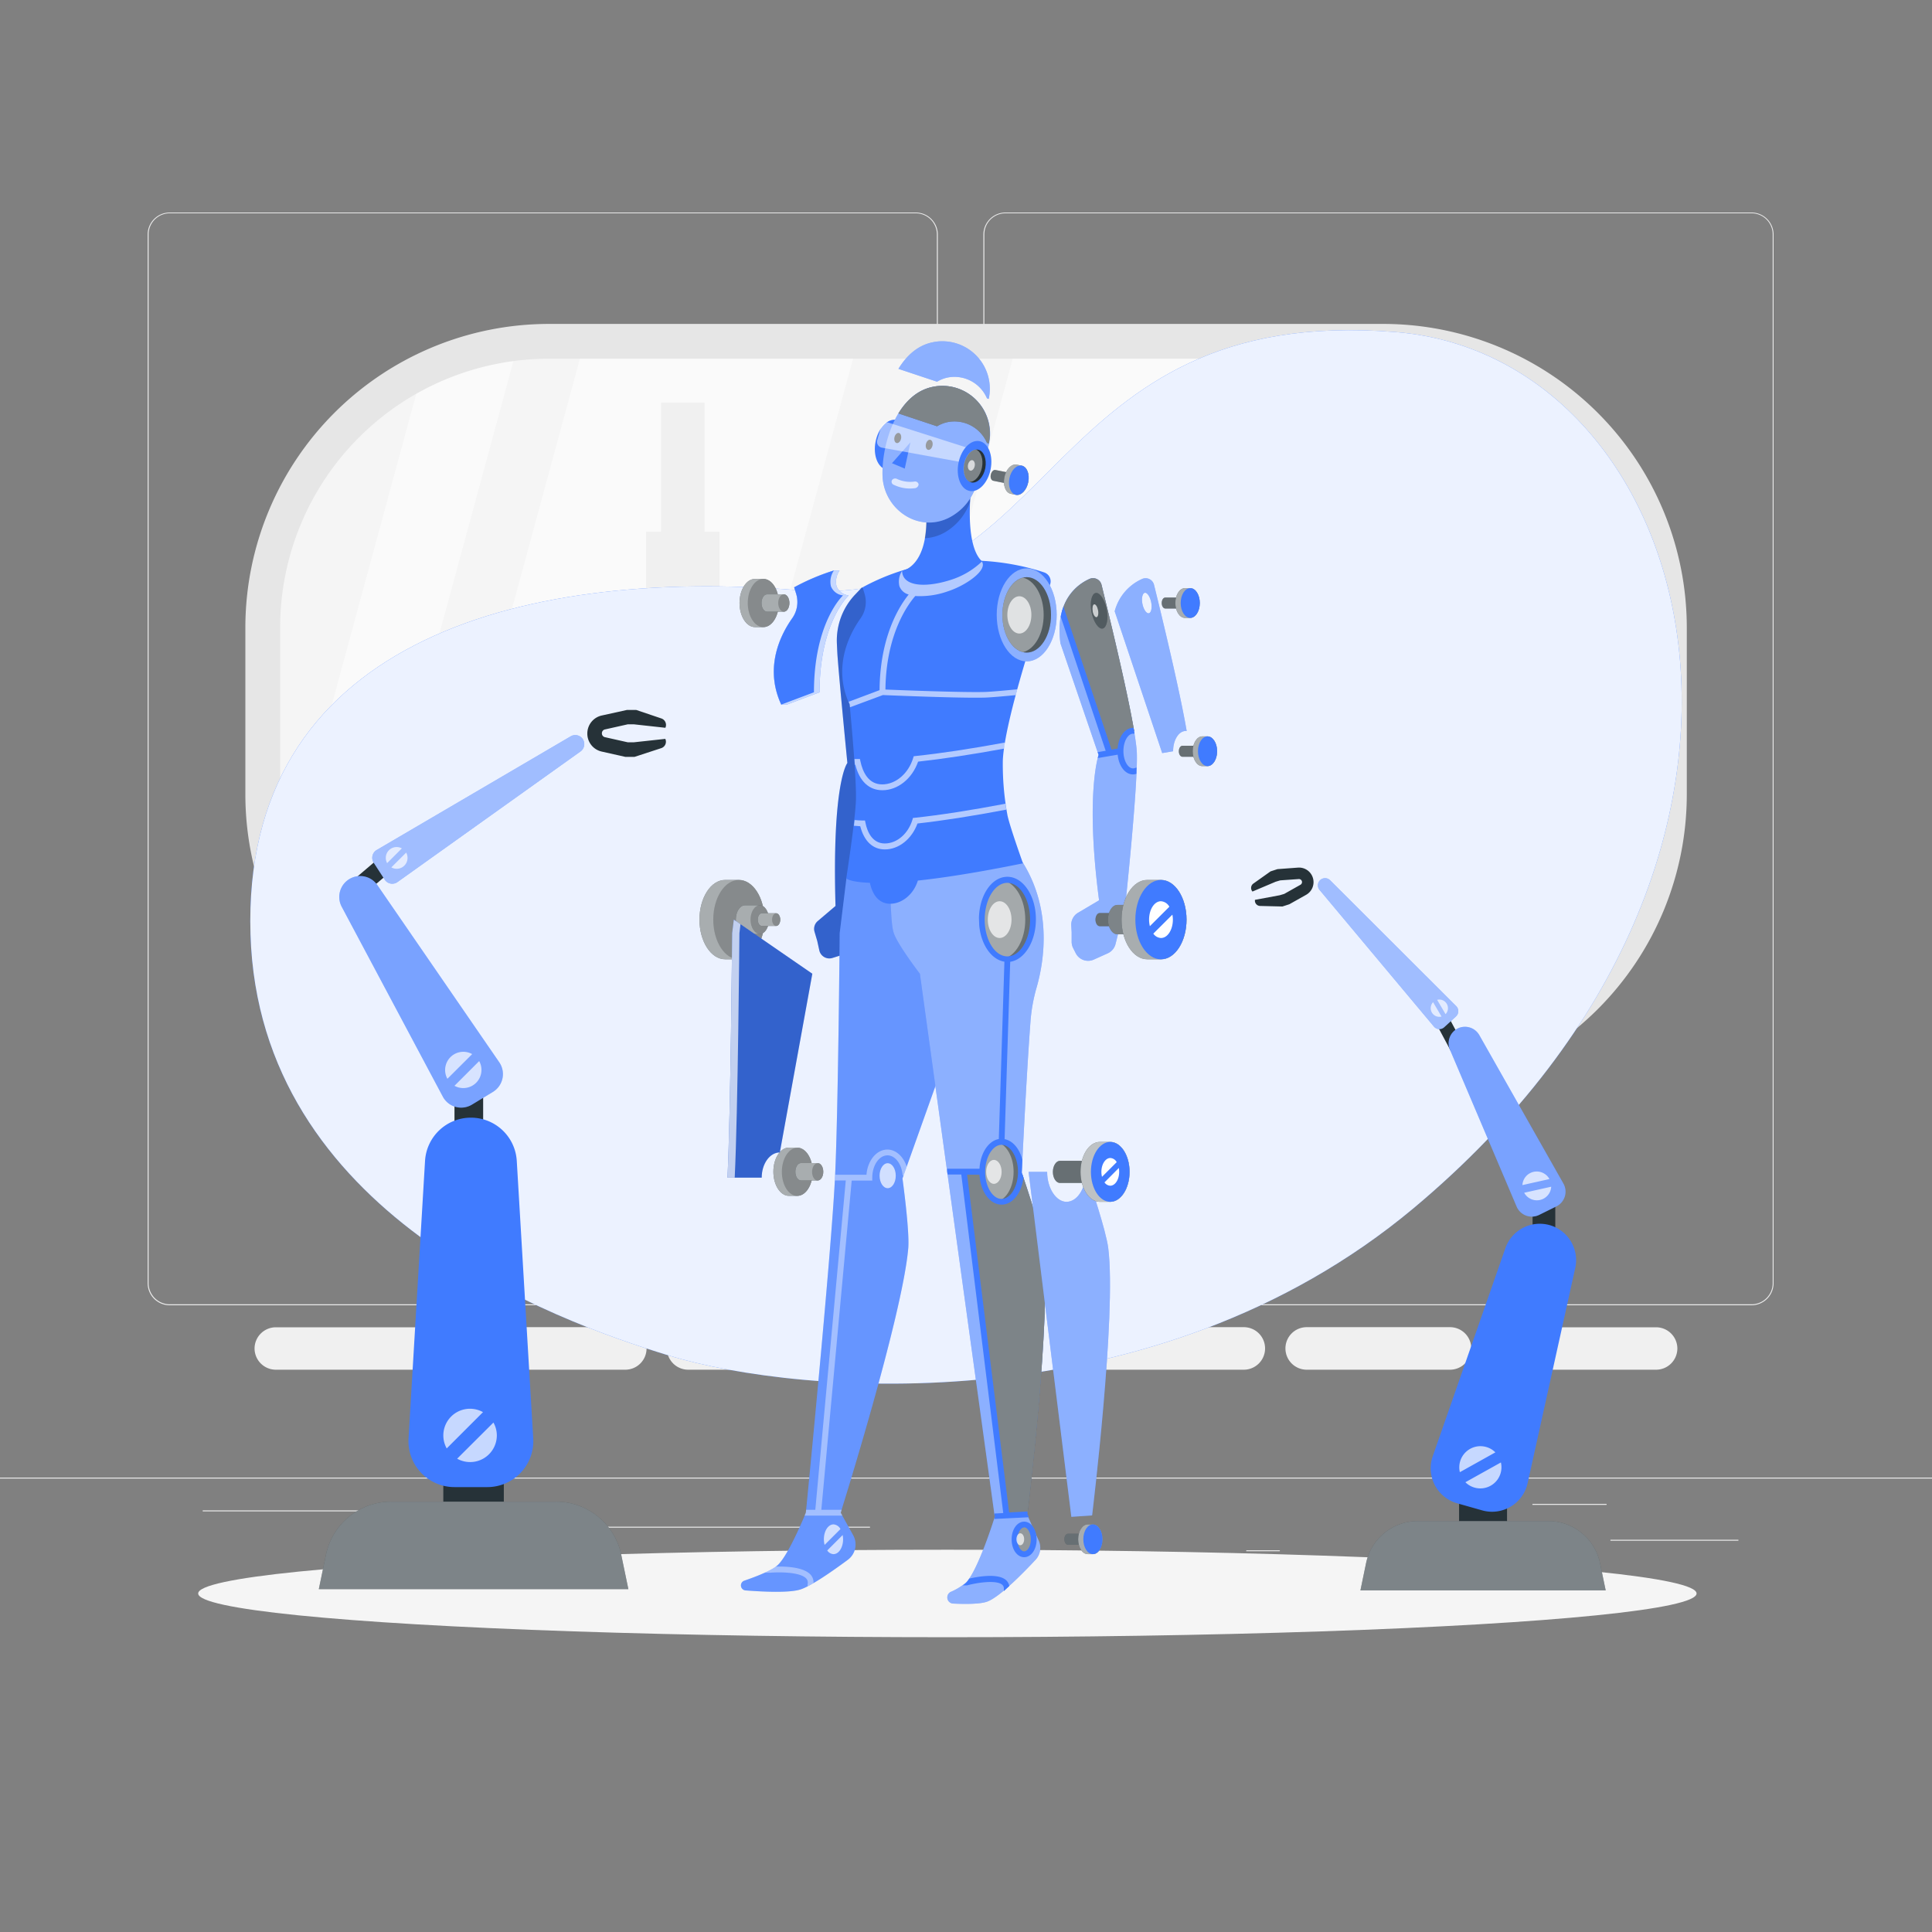 <svg xmlns="http://www.w3.org/2000/svg" viewBox="0 0 500 500"><rect x="0" y="0" width="500" height="500" fill="#808080" stroke="none"/><g id="background-complete"><rect x="416.78" y="398.49" width="33.12" height="0.25" style="fill:#ebebeb"></rect><rect x="322.53" y="401.21" width="8.69" height="0.25" style="fill:#ebebeb"></rect><rect x="396.59" y="389.21" width="19.19" height="0.25" style="fill:#ebebeb"></rect><rect x="52.46" y="390.89" width="43.19" height="0.25" style="fill:#ebebeb"></rect><rect x="104.56" y="390.89" width="6.33" height="0.25" style="fill:#ebebeb"></rect><rect x="131.47" y="395.11" width="93.68" height="0.25" style="fill:#ebebeb"></rect><path d="M237,337.8H43.92a5.71,5.71,0,0,1-5.71-5.71V60.66A5.71,5.71,0,0,1,43.92,55H237a5.71,5.71,0,0,1,5.71,5.71V332.09A5.71,5.71,0,0,1,237,337.8ZM43.92,55.2a5.47,5.47,0,0,0-5.46,5.46V332.09a5.47,5.47,0,0,0,5.46,5.46H237a5.47,5.47,0,0,0,5.46-5.46V60.66A5.47,5.47,0,0,0,237,55.2Z" style="fill:#ebebeb"></path><path d="M453.31,337.8H260.21a5.72,5.72,0,0,1-5.71-5.71V60.66A5.72,5.72,0,0,1,260.21,55h193.1A5.71,5.71,0,0,1,459,60.66V332.09A5.71,5.71,0,0,1,453.31,337.8ZM260.21,55.2a5.47,5.47,0,0,0-5.46,5.46V332.09a5.47,5.47,0,0,0,5.46,5.46h193.1a5.47,5.47,0,0,0,5.46-5.46V60.66a5.47,5.47,0,0,0-5.46-5.46Z" style="fill:#ebebeb"></path><rect y="382.4" width="500" height="0.25" style="fill:#ebebeb"></rect><path d="M108.47,354.48H71.39A5.51,5.51,0,0,1,65.88,349h0a5.51,5.51,0,0,1,5.51-5.5h37.08A5.51,5.51,0,0,1,114,349h0A5.51,5.51,0,0,1,108.47,354.48Z" style="fill:#f0f0f0"></path><path d="M161.83,354.48H124.74a5.51,5.51,0,0,1-5.5-5.51h0a5.5,5.5,0,0,1,5.5-5.5h37.09a5.5,5.5,0,0,1,5.5,5.5h0A5.51,5.51,0,0,1,161.83,354.48Z" style="fill:#f0f0f0"></path><path d="M215.19,354.48H178.1a5.51,5.51,0,0,1-5.5-5.51h0a5.5,5.5,0,0,1,5.5-5.5h37.09a5.5,5.5,0,0,1,5.5,5.5h0A5.51,5.51,0,0,1,215.19,354.48Z" style="fill:#f0f0f0"></path><path d="M268.54,354.48H231.46A5.51,5.51,0,0,1,226,349h0a5.51,5.51,0,0,1,5.51-5.5h37.08a5.51,5.51,0,0,1,5.51,5.5h0A5.51,5.51,0,0,1,268.54,354.48Z" style="fill:#f0f0f0"></path><path d="M321.9,354.48H284.81a5.51,5.51,0,0,1-5.5-5.51h0a5.5,5.5,0,0,1,5.5-5.5H321.9a5.5,5.5,0,0,1,5.5,5.5h0A5.51,5.51,0,0,1,321.9,354.48Z" style="fill:#f0f0f0"></path><path d="M375.26,354.48H338.17a5.51,5.51,0,0,1-5.5-5.51h0a5.5,5.5,0,0,1,5.5-5.5h37.09a5.5,5.5,0,0,1,5.5,5.5h0A5.51,5.51,0,0,1,375.26,354.48Z" style="fill:#f0f0f0"></path><path d="M428.61,354.48H391.53A5.51,5.51,0,0,1,386,349h0a5.51,5.51,0,0,1,5.51-5.5h37.08a5.51,5.51,0,0,1,5.51,5.5h0A5.51,5.51,0,0,1,428.61,354.48Z" style="fill:#f0f0f0"></path><rect x="68" y="88.33" width="364" height="191.36" rx="74.04" style="fill:#f5f5f5;stroke:#263238;stroke-miterlimit:10"></rect><path d="M88.51,256.77l45.64-168a73.53,73.53,0,0,0-24.8,7.18L72.58,231.32A73.94,73.94,0,0,0,88.51,256.77Z" style="fill:#fafafa"></path><path d="M407.62,107.45,360.86,279.61a74,74,0,0,0,71.14-74V162.36A73.85,73.85,0,0,0,407.62,107.45Z" style="fill:#fafafa"></path><path d="M376.1,90.57A74.25,74.25,0,0,0,358,88.33H263.32l-52,191.36H324.74Z" style="fill:#fafafa"></path><path d="M142,279.69h28L222,88.33H151.3L102.45,268.2A73.68,73.68,0,0,0,142,279.69Z" style="fill:#fafafa"></path><path d="M395.86,98.76a75,75,0,0,0-8.56-4.38L337,279.69h9.75Z" style="fill:#fafafa"></path><rect x="270.23" y="190.2" width="16" height="87.13" style="fill:#f0f0f0"></rect><polygon points="222.47 277.33 206.47 277.33 206.47 190.2 222.47 227.32 222.47 277.33" style="fill:#f0f0f0"></polygon><rect x="296.48" y="221.41" width="10.55" height="57.48" style="fill:#e0e0e0"></rect><rect x="147.22" y="221.41" width="10.55" height="57.48" style="fill:#ebebeb"></rect><rect x="343.82" y="221.41" width="10.55" height="57.48" style="fill:#f5f5f5"></rect><polygon points="333.09 186.27 333.09 166.32 330.01 166.32 330.01 139.69 321.03 139.69 321.03 166.32 317.95 166.32 317.95 186.27 314.48 186.27 314.48 278.88 336.56 278.88 336.56 186.27 333.09 186.27" style="fill:#ebebeb"></polygon><polygon points="186.22 162.65 186.22 137.61 182.35 137.61 182.35 104.19 171.09 104.19 171.09 137.61 167.22 137.61 167.22 162.65 162.87 162.65 162.87 278.88 190.57 278.88 190.57 162.65 186.22 162.65" style="fill:#f0f0f0"></polygon><polygon points="370.61 156.26 370.61 166.32 376.76 166.32 376.76 186.27 383.71 186.27 383.71 278.88 361.63 278.88 361.63 229.81 361.63 186.27 361.63 177.34 361.63 166.32 361.63 139.69 370.61 156.26" style="fill:#e6e6e6"></polygon><polygon points="135.22 178.3 135.22 186.55 130.16 186.55 130.16 202.91 124.47 202.91 124.47 278.88 142.58 278.88 142.58 238.63 142.58 202.91 142.58 195.6 142.58 186.55 142.58 164.71 135.22 178.3" style="fill:#e6e6e6"></polygon><polygon points="248.71 138.51 248.71 186.27 244.58 186.27 244.58 138.51 235.6 155.09 235.6 186.27 235.6 191.85 235.6 278.88 257.68 278.88 257.68 191.85 257.68 186.27 257.68 155.09 248.71 138.51" style="fill:#e0e0e0"></polygon><path d="M358,284.19H142A78.63,78.63,0,0,1,63.5,205.65V162.36A78.62,78.62,0,0,1,142,83.83H358a78.62,78.62,0,0,1,78.54,78.53v43.29A78.63,78.63,0,0,1,358,284.19ZM142,92.83A69.61,69.61,0,0,0,72.5,162.36v43.29A69.62,69.62,0,0,0,142,275.19H358a69.62,69.62,0,0,0,69.54-69.54V162.36A69.61,69.61,0,0,0,358,92.83Z" style="fill:#e6e6e6"></path></g><g id="background-simple"><path d="M173.17,350.83c-30-9.13-106.12-36.8-108.34-109-2.29-74.82,68.4-95.08,141.57-89.1,68.32,5.58,62.48-74.33,154.9-66.78,78.24,6.39,115.15,134.23,4.52,226.74C298.65,368.8,207.13,361.14,173.17,350.83Z" style="fill:#407BFF"></path><path d="M173.17,350.83c-30-9.13-106.12-36.8-108.34-109-2.29-74.82,68.4-95.08,141.57-89.1,68.32,5.58,62.48-74.33,154.9-66.78,78.24,6.39,115.15,134.23,4.52,226.74C298.65,368.8,207.13,361.14,173.17,350.83Z" style="fill:#fff;opacity:0.9"></path></g><g id="Shadow"><ellipse id="path" cx="245.18" cy="412.39" rx="193.89" ry="11.32" style="fill:#f5f5f5"></ellipse></g><g id="robot-arm-2"><rect x="371.65" y="264.22" width="9.18" height="3.65" transform="matrix(-0.47, -0.88, 0.88, -0.47, 317.56, 723.1)" style="fill:#263238"></rect><rect x="396.63" y="310.62" width="5.88" height="10.07" style="fill:#263238"></rect><rect x="377.61" y="389.17" width="12.41" height="6.84" style="fill:#263238"></rect><path d="M415.55,411.59H352.08l1.46-7.06a13.67,13.67,0,0,1,13.38-10.88H400.7a13.66,13.66,0,0,1,13.38,10.88Z" style="fill:#263238"></path><path d="M415.55,411.59H352.08l1.46-7.06a13.67,13.67,0,0,1,13.38-10.88H400.7a13.66,13.66,0,0,1,13.38,10.88Z" style="fill:#fff;opacity:0.4"></path><path d="M383.57,390.88l-6.46-1.83a9.42,9.42,0,0,1-6.32-12.17l18.79-53.82a9.43,9.43,0,0,1,11.47-6h0a9.42,9.42,0,0,1,6.62,11.1l-12.32,55.66A9.42,9.42,0,0,1,383.57,390.88Z" style="fill:#407BFF"></path><path d="M398.3,314.43l4.48-2.21a4.26,4.26,0,0,0,1.82-5.93L382.85,267.9a4.27,4.27,0,0,0-5.6-1.73h0a4.28,4.28,0,0,0-2,5.5l17.26,40.61A4.27,4.27,0,0,0,398.3,314.43Z" style="fill:#407BFF"></path><path d="M398.3,314.43l4.48-2.21a4.26,4.26,0,0,0,1.82-5.93L382.85,267.9a4.27,4.27,0,0,0-5.6-1.73h0a4.28,4.28,0,0,0-2,5.5l17.26,40.61A4.27,4.27,0,0,0,398.3,314.43Z" style="fill:#fff;opacity:0.3"></path><path d="M373.75,265.85l3.06-2.8a1.85,1.85,0,0,0,.05-2.67l-32.63-32.57a1.85,1.85,0,0,0-2.56-.05h0a1.86,1.86,0,0,0-.17,2.55l29.59,35.36A1.84,1.84,0,0,0,373.75,265.85Z" style="fill:#407BFF"></path><path d="M373.75,265.85l3.06-2.8a1.85,1.85,0,0,0,.05-2.67l-32.63-32.57a1.85,1.85,0,0,0-2.56-.05h0a1.86,1.86,0,0,0-.17,2.55l29.59,35.36A1.84,1.84,0,0,0,373.75,265.85Z" style="fill:#fff;opacity:0.5"></path><path d="M339.78,227.21h0a3.75,3.75,0,0,0-3.89-2.67l-5.28.39-1.79.58-4.44,3.15a1.39,1.39,0,0,0-.24,2.07h0l6-2.54,1.17-.35,4.8-.34a.8.8,0,0,1,.82.56h0a.8.8,0,0,1-.38.92l-4.19,2.36-1.17.35-6.41,1.19h0a1.38,1.38,0,0,0,1.34,1.58l5.77.14,1.79-.58,4.34-2.44A3.76,3.76,0,0,0,339.78,227.21Z" style="fill:#263238"></path><g style="opacity:0.7"><path d="M387,375.87a5.39,5.39,0,0,0-2.37-1.39,5.47,5.47,0,0,0-6.82,6.52Z" style="fill:#fff"></path><path d="M379.24,383.6a5.47,5.47,0,0,0,9.19-5.12Z" style="fill:#fff"></path></g><g style="opacity:0.7"><path d="M394,306.7a3.71,3.71,0,0,1,5.71-2.93,3.64,3.64,0,0,1,1.28,1.37Z" style="fill:#fff"></path><path d="M401.45,307.12a3.71,3.71,0,0,1-5.71,2.93,3.64,3.64,0,0,1-1.28-1.37Z" style="fill:#fff"></path></g><g style="opacity:0.7"><path d="M371.93,258.76a2.17,2.17,0,0,1,1.13,0,2.23,2.23,0,0,1,1.05,3.7Z" style="fill:#fff"></path><path d="M373.06,263.08a2.23,2.23,0,0,1-2.72-2.72,2.18,2.18,0,0,1,.54-1Z" style="fill:#fff"></path></g></g><g id="robot-arm-1"><rect x="91.28" y="223.67" width="11.59" height="4.61" transform="translate(-123.38 116.94) rotate(-40.44)" style="fill:#263238"></rect><rect x="117.62" y="281.01" width="7.42" height="12.71" style="fill:#263238"></rect><rect x="114.73" y="382.97" width="15.66" height="8.63" style="fill:#263238"></rect><path d="M162.62,411.27H82.51l1.85-8.91a17.25,17.25,0,0,1,16.89-13.74h42.63a17.25,17.25,0,0,1,16.89,13.74Z" style="fill:#263238"></path><path d="M162.62,411.27H82.51l1.85-8.91a17.25,17.25,0,0,1,16.89-13.74h42.63a17.25,17.25,0,0,1,16.89,13.74Z" style="fill:#fff;opacity:0.4"></path><path d="M126.09,384.86H117.6a11.9,11.9,0,0,1-11.87-12.6L110,300.44a11.89,11.89,0,0,1,11.87-11.19h0a11.88,11.88,0,0,1,11.87,11.19L138,372.26A11.9,11.9,0,0,1,126.09,384.86Z" style="fill:#407BFF"></path><path d="M127.54,282.6l-5.39,3.27a5.38,5.38,0,0,1-7.55-2.07L88.42,234.64a5.4,5.4,0,0,1,2-7.14h0a5.39,5.39,0,0,1,7.23,1.55l31.57,45.89A5.4,5.4,0,0,1,127.54,282.6Z" style="fill:#407BFF"></path><path d="M127.54,282.6l-5.39,3.27a5.38,5.38,0,0,1-7.55-2.07L88.42,234.64a5.4,5.4,0,0,1,2-7.14h0a5.39,5.39,0,0,1,7.23,1.55l31.57,45.89A5.4,5.4,0,0,1,127.54,282.6Z" style="fill:#fff;opacity:0.3"></path><path d="M99.56,227.64l-2.85-4.38a2.34,2.34,0,0,1,.78-3.28l50.21-29.42a2.34,2.34,0,0,1,3.14.74h0a2.34,2.34,0,0,1-.6,3.17l-47.37,33.8A2.32,2.32,0,0,1,99.56,227.64Z" style="fill:#407BFF"></path><path d="M99.56,227.64l-2.85-4.38a2.34,2.34,0,0,1,.78-3.28l50.21-29.42a2.34,2.34,0,0,1,3.14.74h0a2.34,2.34,0,0,1-.6,3.17l-47.37,33.8A2.32,2.32,0,0,1,99.56,227.64Z" style="fill:#fff;opacity:0.5"></path><path d="M152,189.81h0a4.76,4.76,0,0,1,3.74-4.64l6.53-1.44,2.37,0,6.51,2.2a1.77,1.77,0,0,1,1.05,2.42h0l-8.18-.9h-1.54l-5.93,1.33a1,1,0,0,0-.78,1h0a1,1,0,0,0,.78,1l5.93,1.33H164l8.18-.89h0a1.75,1.75,0,0,1-1.05,2.4l-6.92,2.26-2.37,0-6.14-1.38A4.75,4.75,0,0,1,152,189.81Z" style="fill:#263238"></path><g style="opacity:0.7"><path d="M125,365.46a6.9,6.9,0,0,0-9.39,9.39Z" style="fill:#fff"></path><path d="M118.31,377.51a6.91,6.91,0,0,0,10.27-6,6.84,6.84,0,0,0-.88-3.36Z" style="fill:#fff"></path></g><g style="opacity:0.7"><path d="M122.2,272.8a4.71,4.71,0,0,0-7,4.11,4.61,4.61,0,0,0,.59,2.28Z" style="fill:#fff"></path><path d="M117.62,281a4.62,4.62,0,0,0,2.29.59,4.69,4.69,0,0,0,4.69-4.69,4.62,4.62,0,0,0-.59-2.29Z" style="fill:#fff"></path></g><g style="opacity:0.7"><path d="M104,219.56A2.81,2.81,0,0,0,99.84,222a2.91,2.91,0,0,0,.35,1.38Z" style="fill:#fff"></path><path d="M101.28,224.48a2.81,2.81,0,0,0,4.19-2.46,2.87,2.87,0,0,0-.35-1.37Z" style="fill:#fff"></path></g></g><g id="Robot"><path d="M223.1,152l-1.74,1.82a17.24,17.24,0,0,0-4.77,12.77s.09,2.15.14,2.87c.5,7,2.57,28,2.57,28s-4,4.74-3.07,37l-4.6,3.91a2.64,2.64,0,0,0-.83,2.77l.65,2.21a1.09,1.09,0,0,1,.05.17l.54,2.45a2.66,2.66,0,0,0,3.39,1.95l5.27-1.65a2.67,2.67,0,0,0,1.85-2.28l-.24-8.25,6-37.3S233.18,157.9,223.1,152Z" style="fill:#407BFF"></path><path d="M223.1,152l-1.74,1.82a17.24,17.24,0,0,0-4.77,12.77s.09,2.15.14,2.87c.5,7,2.57,28,2.57,28s-4,4.74-3.07,37l-4.6,3.91a2.64,2.64,0,0,0-.83,2.77l.65,2.21a1.09,1.09,0,0,1,.05.17l.54,2.45a2.66,2.66,0,0,0,3.39,1.95l5.27-1.65a2.67,2.67,0,0,0,1.85-2.28l-.24-8.25,6-37.3S233.18,157.9,223.1,152Z" style="opacity:0.2"></path><path d="M219.05,227.35l-1.74,14.15s-.4,48-1.25,64c-1.15,21.55-7.5,86-7.5,86s-4.45,11-7.32,13.57c-1.5,1.35-5.27,2.86-8.6,4a1.3,1.3,0,0,0,.32,2.53c4.89.38,11.27.64,14.1-.22s8.6-4.93,12.35-7.7a4.94,4.94,0,0,0,1.38-6.38l-3.23-5.81s16-50.89,17.5-68.5c.37-4.5-1.5-18-1.5-18l17.18-48.19s10.88-14.18-1.3-35.16L220.9,224Z" style="fill:#407BFF"></path><path d="M219.05,227.35l-1.74,14.15s-.4,48-1.25,64c-1.15,21.55-7.5,86-7.5,86s-4.45,11-7.32,13.57c-1.5,1.35-5.27,2.86-8.6,4a1.3,1.3,0,0,0,.32,2.53c4.89.38,11.27.64,14.1-.22s8.6-4.93,12.35-7.7a4.94,4.94,0,0,0,1.38-6.38l-3.23-5.81s16-50.89,17.5-68.5c.37-4.5-1.5-18-1.5-18l17.18-48.19s10.88-14.18-1.3-35.16L220.9,224Z" style="fill:#fff;opacity:0.2"></path><ellipse cx="229.73" cy="304.27" rx="2.09" ry="3.23" style="fill:#fff;opacity:0.7"></ellipse><path d="M229.65,297.5c-2.81,0-5.13,2.86-5.41,6.53h-8.11c0,.51,0,1-.07,1.47v0h2.83L211,390.74h-2.39c0,.49-.07.75-.07.75s-.12.28-.31.75H218l-.41-.74.23-.76h-5.26l7.86-85.21h5.32v-.75c0-3.19,1.76-5.78,3.94-5.78,1.84,0,3.46,1.92,3.85,4.57l.09.64h.25l.8-2.26C233.81,299.31,231.86,297.5,229.65,297.5Z" style="fill:#fff;opacity:0.4"></path><path d="M209,410.54c.49-.25,1-.53,1.54-.85a3,3,0,0,0-.72-2.12c-1.83-2.08-6.7-2.21-9.1-2.13a16.78,16.78,0,0,1-2.84,1.57h1.58c2-.17,7.67-.23,9.23,1.55A1.55,1.55,0,0,1,209,410Z" style="fill:#fff;opacity:0.4"></path><g style="opacity:0.7"><path d="M217.51,395.72a2.21,2.21,0,0,0-1.8-1.21c-1.38,0-2.49,1.72-2.49,3.85a5.66,5.66,0,0,0,.19,1.46Z" style="fill:#fff"></path><path d="M214.09,401.26a2.08,2.08,0,0,0,1.62.95c1.37,0,2.48-1.72,2.48-3.85a6.39,6.39,0,0,0-.11-1.09Z" style="fill:#fff"></path></g><path d="M264.79,223.38,261.18,219l-32.8,7.4A32.92,32.92,0,0,1,230,230c.76,2.8.41,8.76,1.32,11.51,1,3,6.75,10.5,6.75,10.5l19.37,140.56s-4.2,13.59-7.37,16.94A15.8,15.8,0,0,1,246,412a1.6,1.6,0,0,0,.6,3c3.39.16,7.17.15,8.95-.53,3.26-1.25,9.28-7.4,12.44-10.79a4.56,4.56,0,0,0,.82-5l-3-6.71s6.42-51.84,4.25-69c-.65-5.11-5.63-19.5-5.63-19.5s1.19-25,2.25-39a43.27,43.27,0,0,1,1.59-8.9C270,249.56,272.55,236,264.79,223.38Z" style="fill:#407BFF"></path><path d="M264.79,223.38,261.18,219l-32.8,7.4A32.92,32.92,0,0,1,230,230c.76,2.8.41,8.76,1.32,11.51,1,3,6.75,10.5,6.75,10.5l19.37,140.56s-4.2,13.59-7.37,16.94A15.8,15.8,0,0,1,246,412a1.6,1.6,0,0,0,.6,3c3.39.16,7.17.15,8.95-.53,3.26-1.25,9.28-7.4,12.44-10.79a4.56,4.56,0,0,0,.82-5l-3-6.71s6.42-51.84,4.25-69c-.65-5.11-5.63-19.5-5.63-19.5s1.19-25,2.25-39a43.27,43.27,0,0,1,1.59-8.9C270,249.56,272.55,236,264.79,223.38Z" style="fill:#fff;opacity:0.4"></path><path d="M270.06,323c-.59-4.61-4.7-16.78-5.5-19.11h-.37c-.2,4-2.35,7.14-5,7.14s-5-3.47-5-7.75h-4.77l11.07,89.28,5.38-.37S272.23,340.16,270.06,323Z" style="fill:#263238"></path><path d="M270.06,323c-.59-4.61-4.7-16.78-5.5-19.11h-.37c-.2,4-2.35,7.14-5,7.14s-5-3.47-5-7.75h-4.77l11.07,89.28,5.38-.37S272.23,340.16,270.06,323Z" style="fill:#fff;opacity:0.4"></path><ellipse cx="259.22" cy="303.28" rx="5" ry="7.75" style="fill:#263238"></ellipse><ellipse cx="259.22" cy="303.28" rx="5" ry="7.75" style="fill:#fff;opacity:0.3"></ellipse><ellipse cx="260.71" cy="238" rx="6.62" ry="10.27" style="fill:#263238"></ellipse><ellipse cx="260.71" cy="238" rx="6.62" ry="10.27" style="fill:#fff;opacity:0.3"></ellipse><ellipse cx="265.05" cy="398.36" rx="2.48" ry="3.85" style="fill:#263238"></ellipse><ellipse cx="265.05" cy="398.36" rx="2.48" ry="3.85" style="fill:#fff;opacity:0.5"></ellipse><path d="M258.27,295.67c-2.31.69-4.06,3.83-4.06,7.61s1.75,6.92,4.06,7.61c2.31-.69,4.05-3.83,4.05-7.61S260.58,296.36,258.27,295.67Z" style="fill:#fff;opacity:0.4"></path><path d="M259.71,227.86c-3.18.75-5.62,5-5.62,10.14s2.44,9.39,5.62,10.14c3.18-.75,5.63-5,5.63-10.14S262.89,228.61,259.71,227.86Z" style="fill:#fff;opacity:0.4"></path><path d="M265.05,403c-1.82,0-3.24-2-3.24-4.6s1.42-4.6,3.24-4.6,3.23,2,3.23,4.6S266.86,403,265.05,403Zm0-7.7c-.82,0-1.74,1.27-1.74,3.1s.92,3.1,1.74,3.1,1.73-1.27,1.73-3.1S265.87,395.26,265.05,395.26Z" style="fill:#407BFF"></path><path d="M261.2,410.47a2.69,2.69,0,0,0-1-1.67c-2.18-1.67-7.19-.76-9.35-.26a8.25,8.25,0,0,1-.75,1,6.41,6.41,0,0,1-.92.75h.92l.19,0c2.65-.72,7.44-1.42,9-.23a1.26,1.26,0,0,1,.51,1.08v.64Z" style="fill:#407BFF"></path><path d="M250.29,304h3.2c.25,4.4,2.67,7.75,5.72,7.75,2.88,0,5.19-3,5.66-7l-.44-1.3.16-3.3c-.73-2.86-2.47-4.93-4.6-5.34l1.45-45.9c3.72-.55,6.65-5.26,6.65-11,0-6.08-3.31-11-7.38-11s-7.24,4.75-7.36,10.67l.07,1.92c.48,5,3.16,8.86,6.52,9.38l-1.45,45.9c-2.71.49-4.77,3.64-5,7.68h-8.36v.75l.1.75h3.55l10.86,87.62-2.32.12.06.43.05.36,0,.12,0,.06v0a1.89,1.89,0,0,0-.06.18v0c0,.07-.05.16-.09.26v0l9-.45-.12-.28-.25-.55s0-.12,0-.35,0-.19,0-.31l-4.75.24Zm4.55-66c0-5.25,2.63-9.52,5.87-9.52s5.88,4.27,5.88,9.52-2.64,9.51-5.88,9.51S254.84,243.25,254.84,238Zm4.37,58.28c2.31,0,4.25,3.21,4.25,7s-1.94,7-4.25,7-4.25-3.2-4.25-7S256.91,296.28,259.21,296.28Z" style="fill:#407BFF"></path><path d="M259.22,303.28c0,1.72-.9,3.1-2,3.1s-2-1.38-2-3.1.9-3.1,2-3.1S259.22,301.57,259.22,303.28Z" style="fill:#fff;opacity:0.7"></path><path d="M261.78,238c0,2.62-1.38,4.75-3.07,4.75s-3.07-2.13-3.07-4.75,1.38-4.76,3.07-4.76S261.78,235.37,261.78,238Z" style="fill:#fff;opacity:0.7"></path><path d="M265.05,398.36c0,.86-.45,1.55-1,1.55s-1-.69-1-1.55.44-1.55,1-1.55S265.05,397.5,265.05,398.36Z" style="fill:#fff;opacity:0.7"></path><path d="M191.21,227.73h-3.56c-3.66,0-6.63,4.59-6.63,10.27s3,10.26,6.63,10.26h3.56c3.66,0,6.62-4.59,6.62-10.26S194.87,227.73,191.21,227.73Z" style="fill:#263238"></path><path d="M191.21,227.73h-3.56c-3.66,0-6.63,4.59-6.63,10.27s3,10.26,6.63,10.26h3.56c3.66,0,6.62-4.59,6.62-10.26S194.87,227.73,191.21,227.73Z" style="fill:#fff;opacity:0.6"></path><ellipse cx="191.21" cy="238" rx="6.62" ry="10.27" style="opacity:0.2"></ellipse><path d="M196.64,234.29h-3.82c-1.32,0-2.39,1.66-2.39,3.71s1.07,3.7,2.39,3.7h3.82C198,241.7,199,240,199,238S198,234.29,196.64,234.29Z" style="fill:#263238"></path><path d="M196.64,234.29h-3.82c-1.32,0-2.39,1.66-2.39,3.71s1.07,3.7,2.39,3.7h3.82C198,241.7,199,240,199,238S198,234.29,196.64,234.29Z" style="fill:#fff;opacity:0.6"></path><path d="M199,238c0,2-1.07,3.7-2.38,3.7s-2.39-1.66-2.39-3.7,1.07-3.71,2.39-3.71S199,236,199,238Z" style="opacity:0.2"></path><path d="M200.87,236.35h-3.7c-.58,0-1.06.74-1.06,1.65s.48,1.64,1.06,1.64h3.7c.59,0,1.06-.74,1.06-1.64S201.46,236.35,200.87,236.35Z" style="fill:#263238"></path><path d="M200.87,236.35h-3.7c-.58,0-1.06.74-1.06,1.65s.48,1.64,1.06,1.64h3.7c.59,0,1.06-.74,1.06-1.64S201.46,236.35,200.87,236.35Z" style="fill:#fff;opacity:0.6"></path><path d="M201.93,238c0,.9-.47,1.64-1.06,1.64s-1.06-.74-1.06-1.64.48-1.65,1.06-1.65S201.93,237.09,201.93,238Z" style="opacity:0.2"></path><path d="M206.31,297h-2.16c-2.22,0-4,2.8-4,6.24s1.8,6.24,4,6.24h2.16c2.23,0,4-2.79,4-6.24S208.54,297,206.31,297Z" style="fill:#263238"></path><path d="M206.31,297h-2.16c-2.22,0-4,2.8-4,6.24s1.8,6.24,4,6.24h2.16c2.23,0,4-2.79,4-6.24S208.54,297,206.31,297Z" style="fill:#fff;opacity:0.6"></path><path d="M210.34,303.28c0,3.45-1.8,6.24-4,6.24s-4-2.79-4-6.24,1.8-6.24,4-6.24S210.34,299.84,210.34,303.28Z" style="opacity:0.2"></path><path d="M211.61,301h-4.32c-.8,0-1.45,1-1.45,2.25s.65,2.25,1.45,2.25h4.32c.8,0,1.45-1,1.45-2.25S212.41,301,211.61,301Z" style="fill:#263238"></path><path d="M211.61,301h-4.32c-.8,0-1.45,1-1.45,2.25s.65,2.25,1.45,2.25h4.32c.8,0,1.45-1,1.45-2.25S212.41,301,211.61,301Z" style="fill:#fff;opacity:0.6"></path><path d="M213.06,303.28c0,1.24-.65,2.25-1.45,2.25s-1.45-1-1.45-2.25.65-2.25,1.45-2.25S213.06,302,213.06,303.28Z" style="opacity:0.2"></path><path d="M197.55,149.82h-2.16c-2.23,0-4,2.8-4,6.24s1.8,6.24,4,6.24h2.16c2.22,0,4-2.79,4-6.24S199.77,149.82,197.55,149.82Z" style="fill:#263238"></path><path d="M197.55,149.82h-2.16c-2.23,0-4,2.8-4,6.24s1.8,6.24,4,6.24h2.16c2.22,0,4-2.79,4-6.24S199.77,149.82,197.55,149.82Z" style="fill:#fff;opacity:0.6"></path><ellipse cx="197.55" cy="156.06" rx="4.03" ry="6.24" style="opacity:0.2"></ellipse><path d="M202.85,153.81h-4.32c-.8,0-1.45,1-1.45,2.25s.65,2.25,1.45,2.25h4.32c.8,0,1.45-1,1.45-2.25S203.65,153.81,202.85,153.81Z" style="fill:#263238"></path><path d="M202.85,153.81h-4.32c-.8,0-1.45,1-1.45,2.25s.65,2.25,1.45,2.25h4.32c.8,0,1.45-1,1.45-2.25S203.65,153.81,202.85,153.81Z" style="fill:#fff;opacity:0.6"></path><ellipse cx="202.85" cy="156.06" rx="1.45" ry="2.25" style="opacity:0.2"></ellipse><path d="M189.91,238l-.43,3.5s-.39,46.62-1.21,63.28h8.86c0-3.61,2.1-6.53,4.69-6.53L210.23,252Z" style="fill:#407BFF"></path><path d="M189.91,238l-.43,3.5s-.39,46.62-1.21,63.28h8.86c0-3.61,2.1-6.53,4.69-6.53L210.23,252Z" style="opacity:0.2"></path><path d="M191.64,239.19,189.91,238l-.43,3.5s-.39,46.62-1.21,63.28h1.87c.83-16.66,1.22-63.28,1.22-63.28Z" style="fill:#fff;opacity:0.7"></path><path d="M280.19,396.93h-3.81c-.51,0-.92.64-.92,1.43s.41,1.43.92,1.43h3.81c.51,0,.92-.64.92-1.43S280.7,396.93,280.19,396.93Z" style="fill:#263238"></path><path d="M280.19,396.93h-3.81c-.51,0-.92.64-.92,1.43s.41,1.43.92,1.43h3.81c.51,0,.92-.64.92-1.43S280.7,396.93,280.19,396.93Z" style="fill:#fff;opacity:0.3"></path><path d="M282.84,394.51h-1.33c-1.37,0-2.48,1.72-2.48,3.85s1.11,3.85,2.48,3.85h1.33c1.38,0,2.49-1.72,2.49-3.85S284.22,394.51,282.84,394.51Z" style="fill:#263238"></path><path d="M282.84,394.51h-1.33c-1.37,0-2.48,1.72-2.48,3.85s1.11,3.85,2.48,3.85h1.33c1.38,0,2.49-1.72,2.49-3.85S284.22,394.51,282.84,394.51Z" style="fill:#fff;opacity:0.6"></path><path d="M285.33,398.36c0,2.13-1.11,3.85-2.49,3.85s-2.48-1.72-2.48-3.85,1.11-3.85,2.48-3.85S285.33,396.23,285.33,398.36Z" style="fill:#407BFF"></path><path d="M286.81,323c-.58-4.61-4.7-16.78-5.5-19.11H281c-.2,4-2.35,7.14-5,7.14s-5-3.47-5-7.75H266.2l11.06,89.28,5.38-.37S289,340.16,286.81,323Z" style="fill:#407BFF"></path><path d="M286.81,323c-.58-4.61-4.7-16.78-5.5-19.11H281c-.2,4-2.35,7.14-5,7.14s-5-3.47-5-7.75H266.2l11.06,89.28,5.38-.37S289,340.16,286.81,323Z" style="fill:#fff;opacity:0.4"></path><path d="M282,300.41h-7.67c-1,0-1.85,1.29-1.85,2.87s.82,2.87,1.85,2.87H282c1,0,1.85-1.28,1.85-2.87S283,300.41,282,300.41Z" style="fill:#263238"></path><path d="M282,300.41h-7.67c-1,0-1.85,1.29-1.85,2.87s.82,2.87,1.85,2.87H282c1,0,1.85-1.28,1.85-2.87S283,300.41,282,300.41Z" style="fill:#fff;opacity:0.3"></path><path d="M287.33,295.53h-2.69c-2.76,0-5,3.47-5,7.75s2.24,7.75,5,7.75h2.69c2.76,0,5-3.47,5-7.75S290.09,295.53,287.33,295.53Z" style="fill:#263238"></path><path d="M287.33,295.53h-2.69c-2.76,0-5,3.47-5,7.75s2.24,7.75,5,7.75h2.69c2.76,0,5-3.47,5-7.75S290.09,295.53,287.33,295.53Z" style="fill:#fff;opacity:0.7"></path><ellipse cx="287.33" cy="303.28" rx="5" ry="7.75" style="fill:#407BFF"></ellipse><path d="M289,300.76a2,2,0,0,0-1.64-1.07c-1.28,0-2.32,1.61-2.32,3.59a5.15,5.15,0,0,0,.16,1.28Z" style="fill:#fff"></path><path d="M285.84,306a1.93,1.93,0,0,0,1.49.86c1.28,0,2.31-1.61,2.31-3.59a6,6,0,0,0-.09-1Z" style="fill:#fff"></path><path d="M298.66,151.35a2.24,2.24,0,0,0-3.12-1.5,12.65,12.65,0,0,0-7.06,8.35l12.3,36.7,2.82-.48c0-2.9,1.46-5.24,3.25-5.24h.26C305.25,178.29,300.36,158.19,298.66,151.35Zm-1.34,7.36c-.63.12-1.37-1-1.66-2.42s0-2.75.61-2.87,1.36,1,1.65,2.42S297.94,158.58,297.32,158.71Z" style="fill:#407BFF"></path><path d="M298.66,151.35a2.24,2.24,0,0,0-3.12-1.5,12.65,12.65,0,0,0-7.06,8.35l12.3,36.7,2.82-.48c0-2.9,1.46-5.24,3.25-5.24h.26C305.25,178.29,300.36,158.19,298.66,151.35Zm-1.34,7.36c-.63.12-1.37-1-1.66-2.42s0-2.75.61-2.87,1.36,1,1.65,2.42S297.94,158.58,297.32,158.71Z" style="fill:#fff;opacity:0.4"></path><path d="M309.84,193H306c-.51,0-.92.64-.92,1.43s.41,1.42.92,1.42h3.82c.5,0,.91-.64.91-1.42S310.34,193,309.84,193Z" style="fill:#263238"></path><path d="M309.84,193H306c-.51,0-.92.64-.92,1.43s.41,1.42.92,1.42h3.82c.5,0,.91-.64.91-1.42S310.34,193,309.84,193Z" style="fill:#fff;opacity:0.3"></path><path d="M312.49,190.57h-1.33c-1.37,0-2.49,1.72-2.49,3.85s1.12,3.85,2.49,3.85h1.33c1.37,0,2.49-1.73,2.49-3.85S313.86,190.57,312.49,190.57Z" style="fill:#263238"></path><path d="M312.49,190.57h-1.33c-1.37,0-2.49,1.72-2.49,3.85s1.12,3.85,2.49,3.85h1.33c1.37,0,2.49-1.73,2.49-3.85S313.86,190.57,312.49,190.57Z" style="fill:#fff;opacity:0.6"></path><path d="M315,194.42c0,2.12-1.12,3.85-2.49,3.85s-2.48-1.73-2.48-3.85,1.11-3.85,2.48-3.85S315,192.29,315,194.42Z" style="fill:#407BFF"></path><path d="M305.38,154.64h-3.81c-.51,0-.92.63-.92,1.42s.41,1.43.92,1.43h3.81c.51,0,.92-.64.92-1.43S305.89,154.64,305.38,154.64Z" style="fill:#263238"></path><path d="M305.38,154.64h-3.81c-.51,0-.92.63-.92,1.42s.41,1.43.92,1.43h3.81c.51,0,.92-.64.92-1.43S305.89,154.64,305.38,154.64Z" style="fill:#fff;opacity:0.3"></path><path d="M308,152.21h-1.33c-1.38,0-2.49,1.73-2.49,3.85s1.11,3.85,2.49,3.85H308c1.37,0,2.48-1.72,2.48-3.85S309.41,152.21,308,152.21Z" style="fill:#263238"></path><path d="M308,152.21h-1.33c-1.38,0-2.49,1.73-2.49,3.85s1.11,3.85,2.49,3.85H308c1.37,0,2.48-1.72,2.48-3.85S309.41,152.21,308,152.21Z" style="fill:#fff;opacity:0.6"></path><path d="M310.52,156.06c0,2.13-1.11,3.85-2.48,3.85s-2.48-1.72-2.48-3.85,1.11-3.85,2.48-3.85S310.52,153.94,310.52,156.06Z" style="fill:#407BFF"></path><path d="M281.89,149.85c-3.41,1.56-8.88,5.8-7.45,16.65l9.88,28.88s-3.51,10,.12,37.62L279,236.22a3.59,3.59,0,0,0-1.76,3.29l.1,1.74,0,2.46a3.65,3.65,0,0,0,.39,1.66l.67,1.32a3.59,3.59,0,0,0,4.68,1.65l3.62-1.63a3.59,3.59,0,0,0,2-2.4l2.51-9.94s3.34-31.17,3-39.64c-.32-7.19-7.1-35.08-9.16-43.38A2.25,2.25,0,0,0,281.89,149.85Z" style="fill:#407BFF"></path><path d="M281.89,149.85c-3.41,1.56-8.88,5.8-7.45,16.65l9.88,28.88s-3.51,10,.12,37.62L279,236.22a3.59,3.59,0,0,0-1.76,3.29l.1,1.74,0,2.46a3.65,3.65,0,0,0,.39,1.66l.67,1.32a3.59,3.59,0,0,0,4.68,1.65l3.62-1.63a3.59,3.59,0,0,0,2-2.4l2.51-9.94s3.34-31.17,3-39.64c-.32-7.19-7.1-35.08-9.16-43.38A2.25,2.25,0,0,0,281.89,149.85Z" style="fill:#fff;opacity:0.4"></path><path d="M285.08,151.35a2.25,2.25,0,0,0-3.13-1.5,12.68,12.68,0,0,0-7.06,8.35l12.31,36.7,2.82-.48c0-2.9,1.45-5.24,3.25-5.24h.25C291.67,178.29,286.77,158.19,285.08,151.35Z" style="fill:#263238"></path><path d="M285.08,151.35a2.25,2.25,0,0,0-3.13-1.5,12.68,12.68,0,0,0-7.06,8.35l12.31,36.7,2.82-.48c0-2.9,1.45-5.24,3.25-5.24h.25C291.67,178.29,286.77,158.19,285.08,151.35Z" style="fill:#fff;opacity:0.4"></path><path d="M294,198.71l-.16,0a1.33,1.33,0,0,1-.6.15c-1.36,0-2.5-2.06-2.5-4.49s1.14-4.49,2.5-4.49h.38c-.08-.48-.16-1-.26-1.51h-.12c-2.1,0-3.77,2.3-4,5.35l-1.58.27L275.56,158l-.31-1.07a14.77,14.77,0,0,0-.74,2.67l11.64,34.7-1.91.33-.17,0,.25.73s-.09.25-.22.77l.34,0,4.82-.82c.27,2.92,1.91,5.11,3.95,5.11a2.75,2.75,0,0,0,.89-.17c0-.55,0-1.07.06-1.58Z" style="fill:#407BFF"></path><path d="M286.42,157.67c.5,2.54,0,4.77-1.05,5s-2.37-1.67-2.88-4.21,0-4.77,1.05-5S285.91,155.13,286.42,157.67Z" style="fill:#263238"></path><path d="M286.42,157.67c.5,2.54,0,4.77-1.05,5s-2.37-1.67-2.88-4.21,0-4.77,1.05-5S285.91,155.13,286.42,157.67Z" style="fill:#fff;opacity:0.2"></path><path d="M284.17,157.92c.18.92,0,1.73-.38,1.8s-.86-.6-1-1.52,0-1.72.38-1.8S284,157,284.17,157.92Z" style="fill:#fff;opacity:0.7"></path><path d="M286.94,236.29h-2.33c-.6,0-1.1.76-1.1,1.71s.5,1.7,1.1,1.7h2.33c.6,0,1.1-.76,1.1-1.7S287.54,236.29,286.94,236.29Z" style="fill:#263238"></path><path d="M286.94,236.29h-2.33c-.6,0-1.1.76-1.1,1.71s.5,1.7,1.1,1.7h2.33c.6,0,1.1-.76,1.1-1.7S287.54,236.29,286.94,236.29Z" style="fill:#fff;opacity:0.3"></path><path d="M294.36,234.19h-5.17c-1.35,0-2.45,1.71-2.45,3.81s1.1,3.8,2.45,3.8h5.17c1.35,0,2.45-1.7,2.45-3.8S295.71,234.19,294.36,234.19Z" style="fill:#263238"></path><path d="M294.36,234.19h-5.17c-1.35,0-2.45,1.71-2.45,3.81s1.1,3.8,2.45,3.8h5.17c1.35,0,2.45-1.7,2.45-3.8S295.71,234.19,294.36,234.19Z" style="fill:#fff;opacity:0.4"></path><path d="M300.45,227.73h-3.56c-3.66,0-6.63,4.59-6.63,10.27s3,10.26,6.63,10.26h3.56c3.65,0,6.62-4.59,6.62-10.26S304.1,227.73,300.45,227.73Z" style="fill:#263238"></path><path d="M300.45,227.73h-3.56c-3.66,0-6.63,4.59-6.63,10.27s3,10.26,6.63,10.26h3.56c3.65,0,6.62-4.59,6.62-10.26S304.1,227.73,300.45,227.73Z" style="fill:#fff;opacity:0.6"></path><ellipse cx="300.45" cy="238" rx="6.62" ry="10.27" style="fill:#407BFF"></ellipse><path d="M302.63,234.66a2.7,2.7,0,0,0-2.18-1.42c-1.7,0-3.07,2.13-3.07,4.76a7,7,0,0,0,.21,1.69Z" style="fill:#fff"></path><path d="M298.48,241.62a2.54,2.54,0,0,0,2,1.13c1.69,0,3.06-2.13,3.06-4.75a6.72,6.72,0,0,0-.13-1.29Z" style="fill:#fff"></path><path d="M215.82,147.64A56.48,56.48,0,0,0,205.53,152l.51,1.65a7.28,7.28,0,0,1-1,6.34c-2.93,4.12-7.35,12.66-2.85,22.36h1.46l8.45-3.18c0-18.21,7.54-25.08,7.54-25.08a3.79,3.79,0,0,1-3.15-2.37,5.18,5.18,0,0,1,.78-4.08Z" style="fill:#407BFF"></path><path d="M215.82,147.64A56.48,56.48,0,0,0,205.53,152l.51,1.65a7.28,7.28,0,0,1-1,6.34c-2.93,4.12-7.35,12.66-2.85,22.36h1.46l8.45-3.18c0-18.21,7.54-25.08,7.54-25.08a3.79,3.79,0,0,1-3.15-2.37,5.18,5.18,0,0,1,.78-4.08Z" style="fill:#fff;opacity:0.7"></path><path d="M210.65,179.17c0-18.21,7.53-25.08,7.53-25.08h0a3.79,3.79,0,0,1-3.14-2.37,5.18,5.18,0,0,1,.78-4.08A56.48,56.48,0,0,0,205.53,152l.51,1.65a7.28,7.28,0,0,1-1,6.34c-2.93,4.12-7.35,12.66-2.85,22.36l8.45-3.18Z" style="fill:#407BFF"></path><path d="M254,145.13c2.09,2.08-3.69,6.33-8.86,8-5.81,1.83-11.33,1.77-12.33-1.38a5.23,5.23,0,0,1,.79-4.08s6.17-.9,6.17-13.35L251.37,126S249.48,140.65,254,145.13Z" style="fill:#407BFF"></path><path d="M251.05,129.92c.12-2.31.32-3.92.32-3.92l-11.65,8.29a28.63,28.63,0,0,1-.4,5,11.5,11.5,0,0,0,5.92-1.95A14.86,14.86,0,0,0,251.05,129.92Z" style="opacity:0.2"></path><ellipse cx="230.76" cy="115.12" rx="6.57" ry="4.24" transform="translate(72.83 318.98) rotate(-78.75)" style="fill:#407BFF"></ellipse><path d="M261.34,122.37l-3.74-.74c-.5-.1-1,.44-1.18,1.22s.13,1.47.63,1.57l3.74.75c.49.1,1-.45,1.18-1.22S261.84,122.47,261.34,122.37Z" style="fill:#263238"></path><path d="M261.34,122.37l-3.74-.74c-.5-.1-1,.44-1.18,1.22s.13,1.47.63,1.57l3.74.75c.49.1,1-.45,1.18-1.22S261.84,122.47,261.34,122.37Z" style="fill:#fff;opacity:0.3"></path><path d="M264.42,120.51l-1.31-.26c-1.34-.27-2.77,1.21-3.18,3.29s.33,4,1.68,4.26l1.31.26c1.34.27,2.77-1.2,3.19-3.29S265.77,120.78,264.42,120.51Z" style="fill:#263238"></path><path d="M264.42,120.51l-1.31-.26c-1.34-.27-2.77,1.21-3.18,3.29s.33,4,1.68,4.26l1.31.26c1.34.27,2.77-1.2,3.19-3.29S265.77,120.78,264.42,120.51Z" style="fill:#fff;opacity:0.6"></path><path d="M266.11,124.77c-.42,2.09-1.85,3.56-3.19,3.29s-2.1-2.17-1.69-4.26,1.85-3.56,3.19-3.29S266.52,122.69,266.11,124.77Z" style="fill:#407BFF"></path><path d="M255.73,115.73c-2.45,8.74-3.45,14-8.9,17.54-8.19,5.39-18.24-1.05-18.44-10.32-.18-8.4,3.86-21.23,13.28-22.88a12.36,12.36,0,0,1,14.06,15.66Z" style="fill:#407BFF"></path><path d="M255.73,115.73c-2.45,8.74-3.45,14-8.9,17.54-8.19,5.39-18.24-1.05-18.44-10.32-.18-8.4,3.86-21.23,13.28-22.88a12.36,12.36,0,0,1,14.06,15.66Z" style="fill:#fff;opacity:0.4"></path><path d="M241.33,115.3c-.16.72-.66,1.23-1.14,1.12s-.72-.77-.56-1.49.66-1.22,1.13-1.11S241.48,114.58,241.33,115.3Z" style="fill:#2e353a"></path><path d="M233.19,113.54c-.16.72-.67,1.22-1.14,1.12s-.72-.77-.57-1.48.67-1.23,1.14-1.13S233.34,112.82,233.19,113.54Z" style="fill:#2e353a"></path><g style="opacity:0.7"><path d="M236.62,126.36a9.48,9.48,0,0,1-5.28-.88.85.85,0,0,1-.5-1.2h0a1,1,0,0,1,1.28-.34,8.08,8.08,0,0,0,4.53.69.92.92,0,0,1,1.09.72h0A1.12,1.12,0,0,1,236.62,126.36Z" style="fill:#fff"></path></g><polygon points="235.62 114.47 234.15 121.27 230.84 119.88 235.62 114.47" style="fill:#407BFF"></polygon><path d="M248.54,119.55l-20.28-3.69a1.56,1.56,0,0,1-1.22-2l1-3.45a1.56,1.56,0,0,1,2-1l20.49,6.52Z" style="fill:#fff;opacity:0.5"></path><path d="M241.67,100.07c-4,.7-7,3.4-9.16,6.93l10,3.33a8.61,8.61,0,0,1,2.92-1.12,9.15,9.15,0,0,1,10,5.42l.45.15a12.29,12.29,0,0,0-14.27-14.71Z" style="fill:#263238"></path><path d="M241.67,100.07c-4,.7-7,3.4-9.16,6.93l10,3.33a8.61,8.61,0,0,1,2.92-1.12,9.15,9.15,0,0,1,10,5.42l.45.15a12.29,12.29,0,0,0-14.27-14.71Z" style="fill:#fff;opacity:0.4"></path><path d="M241.67,88.53c-4,.69-7,3.4-9.16,6.93l10,3.33a8.61,8.61,0,0,1,2.92-1.12,9.15,9.15,0,0,1,10,5.42l.45.15a12.29,12.29,0,0,0-14.27-14.71Z" style="fill:#407BFF"></path><path d="M241.67,88.53c-4,.69-7,3.4-9.16,6.93l10,3.33a8.61,8.61,0,0,1,2.92-1.12,9.15,9.15,0,0,1,10,5.42l.45.15a12.29,12.29,0,0,0-14.27-14.71Z" style="fill:#fff;opacity:0.4"></path><ellipse cx="252.21" cy="120.61" rx="6.57" ry="4.24" transform="translate(84.72 344.45) rotate(-78.75)" style="fill:#407BFF"></ellipse><path d="M255,121.15c-.46,2.35-2.07,4-3.58,3.71s-2.36-2.45-1.89-4.79,2.07-4,3.58-3.7S255.42,118.81,255,121.15Z" style="fill:#263238"></path><path d="M252.63,116.34c-1.37,0-2.73,1.6-3.15,3.73s.23,4.08,1.49,4.65c1.37,0,2.73-1.6,3.16-3.73S253.89,116.91,252.63,116.34Z" style="fill:#fff;opacity:0.4"></path><path d="M252.25,120.62c-.14.74-.65,1.27-1.13,1.17s-.75-.77-.6-1.52.66-1.26,1.13-1.17S252.4,119.88,252.25,120.62Z" style="fill:#fff;opacity:0.7"></path><path d="M271.77,151.26a2.45,2.45,0,0,0-1.53-3.12c-6.65-2.23-26.58-7.27-47,3.86l.5,1.65a7.28,7.28,0,0,1-1,6.34c-2.93,4.12-7.35,12.66-2.85,22.36,0,0,1.8,18.48,1.63,24.65-.15,5.12-2.51,20.35-2.51,20.35s1,.94,6.12,1.12c.73,3.4,2.52,5.42,5.26,5.42,2.91,0,6-2.27,7.15-6,6.55-.7,15.36-2.05,27.21-4.46,0,0-3.3-9.18-4-12.35a72.17,72.17,0,0,1-1.22-14.28C260,186.16,269,159.24,271.77,151.26Z" style="fill:#407BFF"></path><g style="opacity:0.6"><path d="M221.36,197.91c1.07,4.26,3.53,6.6,7,6.6,4,0,7.71-3,9.24-7.4,6.39-.7,13.88-1.83,22.27-3.37.06-.49.14-1,.22-1.52h-.3c-8.63,1.59-16.32,2.75-22.84,3.44l-.49.06-.14.47c-1.23,4-4.5,6.81-8,6.81-3.61,0-5.06-3.25-5.65-6l-.12-.57-.58,0-.83,0h0c0,.51.07,1,.1,1.51Z" style="fill:#fff"></path><path d="M260.22,208c-9,1.71-16.86,2.93-23.45,3.64l-.5.05-.14.48c-1.1,3.6-4,6.12-7.15,6.12s-4.53-2.92-5-5.37l-.12-.57-.59,0c-.76,0-1.44-.07-2.1-.13-.05.49-.11,1-.17,1.49h0c.49,0,1,.09,1.63.12,1,3.86,3.23,6,6.38,6,3.62,0,7-2.74,8.43-6.71,6.51-.72,14.25-1.93,23-3.59h0c-.07-.47-.15-1-.22-1.49Z" style="fill:#fff"></path><path d="M263,178.42c-.06,0-6.15.61-8.16.66-5.8.16-22.08-.48-25.69-.63.16-14.44,5.91-22.13,7.72-24.2a21.48,21.48,0,0,0,8.23-1.15c5-1.59,10.56-5.61,9-7.76a20.65,20.65,0,0,1-8.16,4.77c-5.8,1.84-11.32,1.77-12.32-1.38a3.33,3.33,0,0,1-.15-1,5.07,5.07,0,0,0-.71,3.95,3.48,3.48,0,0,0,2.41,2.18c-2.39,2.95-7.43,10.81-7.54,24.75l-7.85,2.95h-.17c.11.25.19.5.31.75,0,0,0,.27.07.73l8.5-3.16c1.87.08,20.11.84,26.37.66,1.87-.05,6.92-.54,8-.64.14-.51.28-1,.41-1.52Z" style="fill:#fff"></path></g><ellipse cx="265.71" cy="159.13" rx="7.76" ry="12.03" style="fill:#407BFF"></ellipse><ellipse cx="265.71" cy="159.13" rx="7.76" ry="12.03" style="fill:#fff;opacity:0.4"></ellipse><ellipse cx="265.71" cy="159.13" rx="6.29" ry="9.76" style="fill:#263238"></ellipse><ellipse cx="265.71" cy="159.13" rx="6.29" ry="9.76" style="fill:#fff;opacity:0.2"></ellipse><path d="M264.76,149.5c-3,.71-5.34,4.75-5.34,9.63s2.32,8.92,5.34,9.64c3-.72,5.34-4.75,5.34-9.64S267.78,150.21,264.76,149.5Z" style="fill:#fff;opacity:0.4"></path><path d="M266.92,159.13c0,2.67-1.39,4.83-3.11,4.83s-3.11-2.16-3.11-4.83,1.39-4.82,3.11-4.82S266.92,156.47,266.92,159.13Z" style="fill:#fff;opacity:0.7"></path></g></svg>